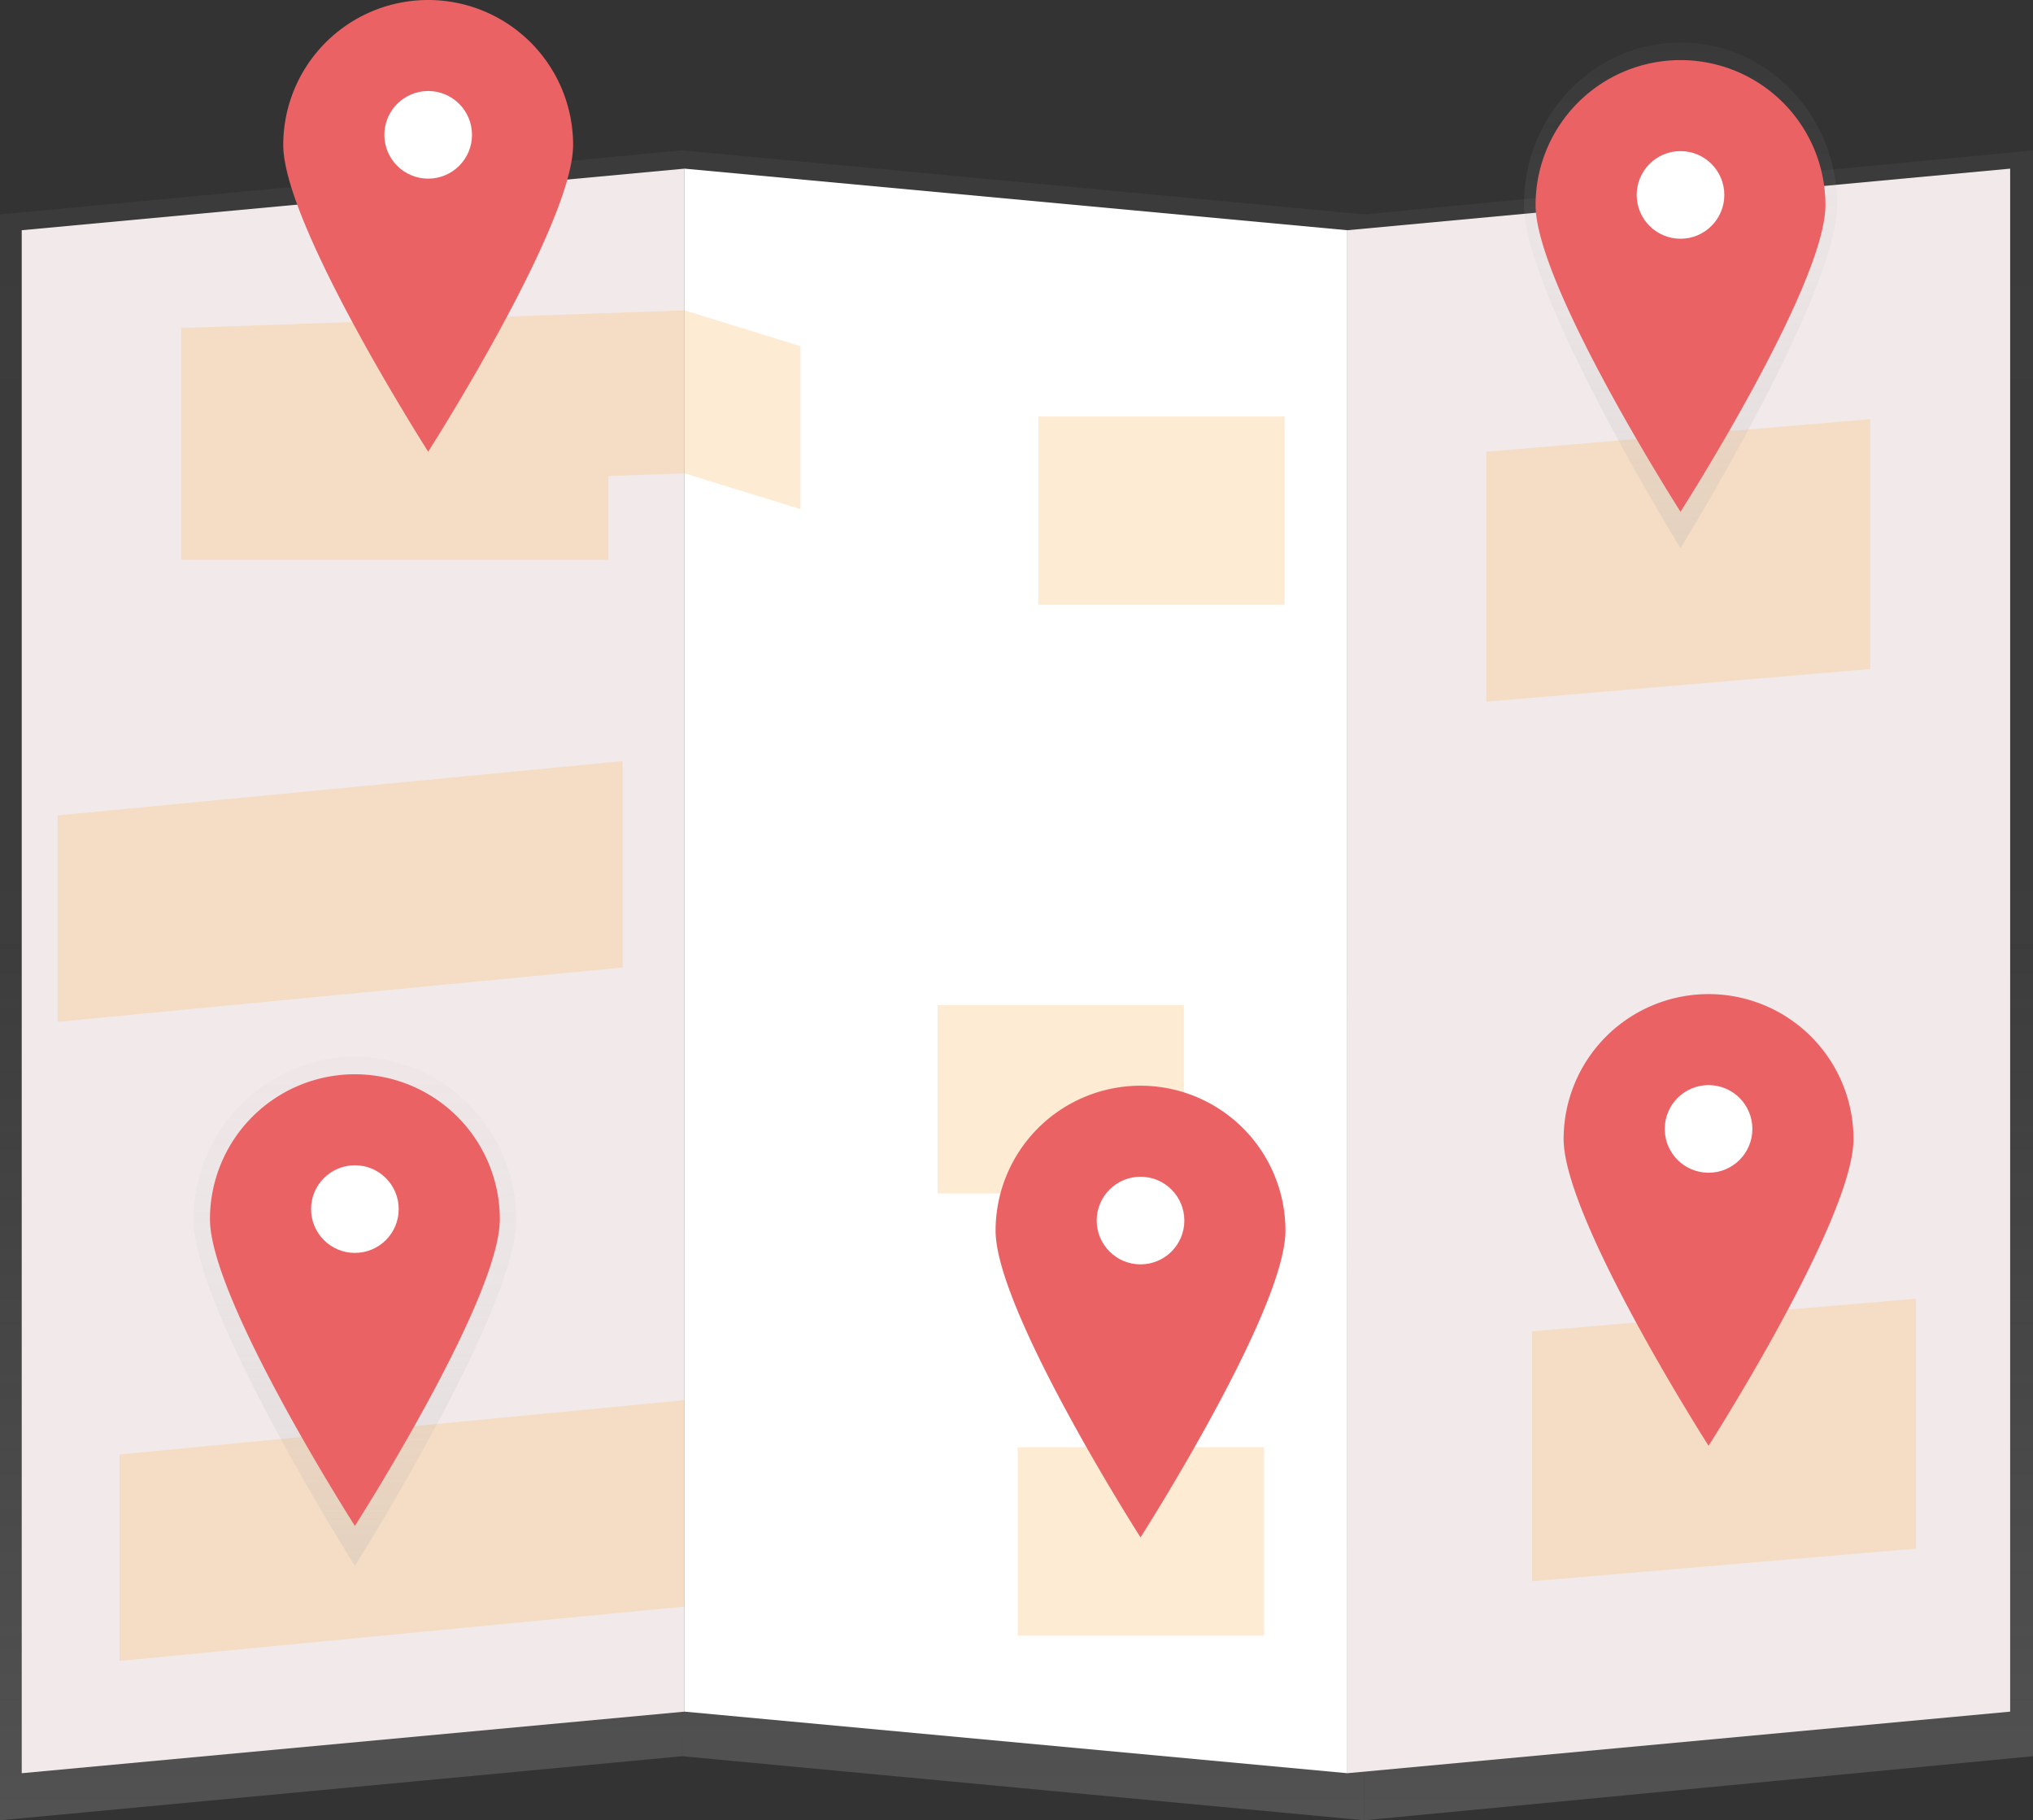 <svg xmlns="http://www.w3.org/2000/svg" xmlns:xlink="http://www.w3.org/1999/xlink" width="887.591" height="794.699" viewBox="0 0 887.591 794.699"><rect x="0" y="0" width="887.591" height="794.699" fill="#333333" stroke="none"/><defs><linearGradient id="a" x1="0.5" y1="1" x2="0.5" gradientUnits="objectBoundingBox"><stop offset="0" stop-color="gray" stop-opacity="0.4"/><stop offset="0.535" stop-color="gray" stop-opacity="0.122"/><stop offset="1" stop-color="gray" stop-opacity="0.102"/></linearGradient><linearGradient id="d" x1="0.5" y1="1" x2="0.5" gradientUnits="objectBoundingBox"><stop offset="0" stop-color="#b3b3b3" stop-opacity="0.251"/><stop offset="0.535" stop-color="#b3b3b3" stop-opacity="0.102"/><stop offset="1" stop-color="#b3b3b3" stop-opacity="0.051"/></linearGradient><linearGradient id="e" x1="0.5" y1="1" x2="0.5" gradientUnits="objectBoundingBox"><stop offset="0" stop-opacity="0.122"/><stop offset="0.551" stop-opacity="0.09"/><stop offset="1" stop-opacity="0.02"/></linearGradient><linearGradient id="g" x1="0.5" y1="1" x2="0.5" gradientUnits="objectBoundingBox"><stop offset="0.005" stop-opacity="0.122"/><stop offset="0.551" stop-opacity="0.09"/><stop offset="1" stop-opacity="0.051"/></linearGradient></defs><g transform="translate(0 0)"><path d="M297.81,766.722,0,794.7V93.611L297.81,65.634Z" fill="url(#a)"/><path d="M297.81,766.722,595.621,794.7V93.611L297.81,65.634Z" fill="url(#a)"/><path d="M887.591,766.722,595.621,794.7V93.611l291.97-27.977Z" fill="url(#a)"/><path d="M298.865,747.261,9.488,774.143V100.511L298.865,73.629Z" fill="#f2eaea"/><path d="M298.865,747.261l289.377,26.882V100.511L298.865,73.629Z" fill="#fff"/><path d="M877.618,747.261,588.242,774.143V100.511L877.618,73.629Z" fill="#f2eaea"/><path d="M298.865,135.494l-219.8,7.712v101.2H265.657V207.817l33.208-1.165,50.6,15.619V151.113Z" fill="#fabb6b" opacity="0.3"/><path d="M298.865,701.4,52.183,725.123V634.989l246.682-23.72Z" fill="#fabb6b" opacity="0.3"/><path d="M271.865,422.4,25.183,446.123V355.989l246.682-23.72Z" fill="#fabb6b" opacity="0.3"/><rect width="107.528" height="82.227" transform="translate(444.344 631.826)" fill="#fabb6b" opacity="0.3"/><rect width="107.528" height="82.227" transform="translate(409.344 438.826)" fill="#fabb6b" opacity="0.3"/><rect width="107.528" height="82.227" transform="translate(453.344 181.826)" fill="#fabb6b" opacity="0.3"/><path d="M836.505,676.1,668.888,690.334V581.225l167.617-14.232Z" fill="#fabb6b" opacity="0.3"/><path d="M816.505,292.1,648.888,306.334V197.225l167.617-14.232Z" fill="#fabb6b" opacity="0.3"/><path d="M958.282,142.038c0,39.119-68.382,149.9-68.382,149.9s-68.382-110.78-68.382-149.9S852.134,71.206,889.9,71.206,958.282,102.919,958.282,142.038Z" transform="translate(-156.205 -52.65)" fill="url(#d)"/><ellipse cx="20.674" cy="21.414" rx="20.674" ry="21.414" transform="translate(713.021 63.032)" fill="url(#e)"/><path d="M953.177,142.165c0,34.947-63.277,133.912-63.277,133.912s-63.277-98.965-63.277-133.912a63.277,63.277,0,1,1,126.554,0Z" transform="translate(-156.205 -52.65)" fill="#eb6265"/><circle cx="19.13" cy="19.13" r="19.13" transform="translate(714.565 65.97)" fill="#fff"/><path d="M381.558,585.322c0,39.4-70.411,150.959-70.411,150.959s-70.411-111.563-70.411-150.959,31.524-71.332,70.411-71.332S381.558,545.926,381.558,585.322Z" transform="translate(-156.205 -52.65)" fill="url(#d)"/><ellipse cx="21.287" cy="21.566" rx="21.287" ry="21.566" transform="translate(133.654 506.129)" fill="url(#g)"/><path d="M374.423,584.927c0,34.947-63.277,133.912-63.277,133.912s-63.277-98.965-63.277-133.912a63.277,63.277,0,1,1,126.554,0Z" transform="translate(-156.205 -52.65)" fill="#eb6265"/><circle cx="19.13" cy="19.13" r="19.13" transform="translate(135.811 508.732)" fill="#fff"/><path d="M717.423,589.927c0,34.947-63.277,133.912-63.277,133.912s-63.277-98.965-63.277-133.912a63.277,63.277,0,1,1,126.554,0Z" transform="translate(-156.205 -52.65)" fill="#eb6265"/><circle cx="19.13" cy="19.13" r="19.13" transform="translate(478.811 513.732)" fill="#fff"/><path d="M965.423,549.927c0,34.947-63.277,133.912-63.277,133.912s-63.277-98.965-63.277-133.912a63.277,63.277,0,1,1,126.554,0Z" transform="translate(-156.205 -52.65)" fill="#eb6265"/><circle cx="19.13" cy="19.13" r="19.13" transform="translate(726.811 473.732)" fill="#fff"/><path d="M406.423,115.927c0,34.947-63.277,133.912-63.277,133.912s-63.277-98.965-63.277-133.912a63.277,63.277,0,1,1,126.554,0Z" transform="translate(-156.205 -52.65)" fill="#eb6265"/><circle cx="19.13" cy="19.13" r="19.13" transform="translate(167.811 39.732)" fill="#fff"/></g></svg>